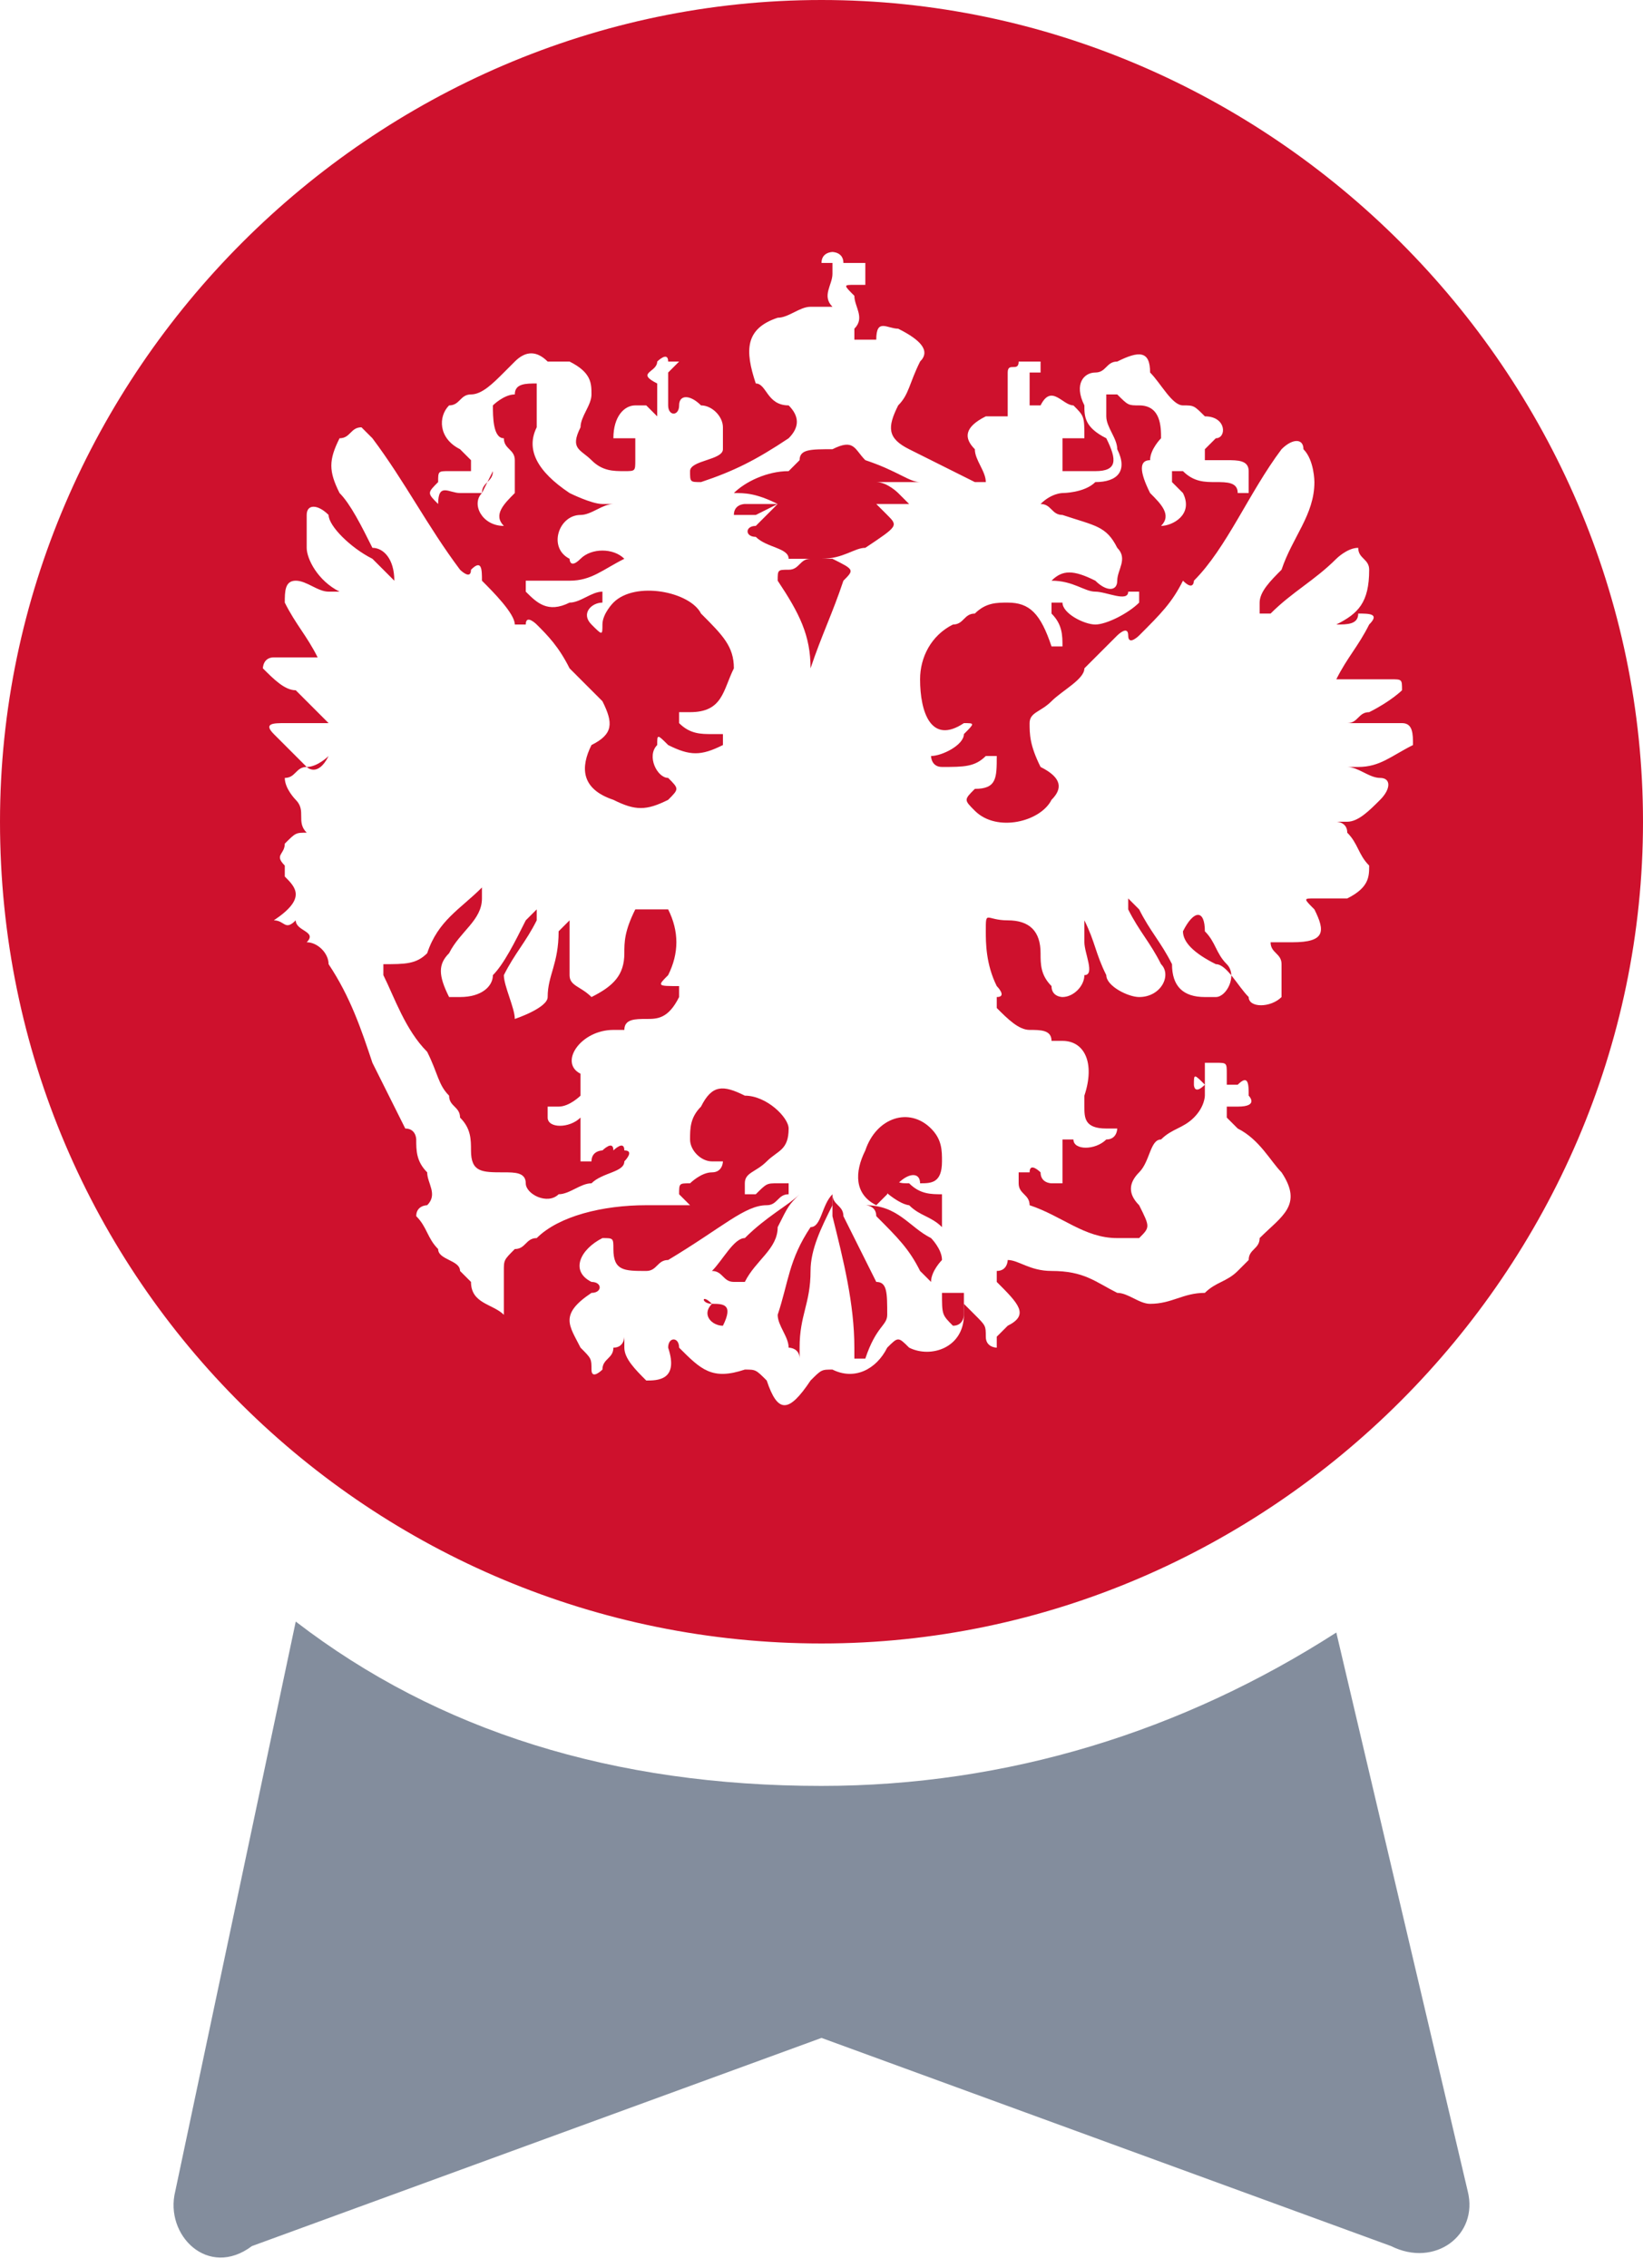 <?xml version="1.0" encoding="utf-8"?>
<!-- Generator: Adobe Illustrator 21.0.0, SVG Export Plug-In . SVG Version: 6.00 Build 0)  -->
<svg version="1.1" id="Слой_1" xmlns="http://www.w3.org/2000/svg" xmlns:xlink="http://www.w3.org/1999/xlink" x="0px" y="0px"
	 viewBox="0 0 15 20.7" style="enable-background:new 0 0 15 20.7;" xml:space="preserve">
<style type="text/css">
	.st0{fill:#838D9D;}
	.st1{fill:none;}
	.st2{fill:#FFFFFF;}
	.st3{fill:#CE112D;}
</style>
<g>
	<path class="st3" d="M7.1,4.6c-0.1,0-0.2,0-0.3,0c0,0-0.1,0-0.1,0.1c0.1,0,0.1,0,0.2,0L7.1,4.6L6.9,4.8c-0.1,0-0.1,0.1,0,0.1
		C7,5,7.2,5,7.2,5.1c0,0,0.1,0,0.2,0c-0.1,0-0.1,0.1-0.2,0.1s-0.1,0-0.1,0.1c0.2,0.3,0.3,0.5,0.3,0.8c0.1-0.3,0.2-0.5,0.3-0.8
		c0.1-0.1,0.1-0.1-0.1-0.2c0,0,0,0-0.1,0c0,0,0,0-0.1,0c0.1,0,0.1,0,0.1,0C7.7,5.1,7.8,5,7.9,5c0.3-0.2,0.3-0.2,0.2-0.3
		c0,0,0,0-0.1-0.1h0.1h0.1c0,0,0,0,0.1,0c0,0,0,0-0.1-0.1c0,0-0.1-0.1-0.2-0.1c0.2,0,0.3,0,0.4,0c-0.1,0-0.2-0.1-0.5-0.2
		C7.8,4.1,7.8,4,7.6,4.1c-0.2,0-0.3,0-0.3,0.1L7.2,4.3C7,4.3,6.8,4.4,6.7,4.5C6.8,4.5,6.9,4.5,7.1,4.6C7.1,4.5,7.1,4.5,7.1,4.6z"/>
	<path class="st3" d="M7.5,15c4.1,0,7.5-3.4,7.5-7.5S11.6,0,7.5,0S0,3.4,0,7.5C0,11.7,3.4,15,7.5,15z M2.5,6c0.1,0,0.3,0,0.3,0
		s0,0,0.1,0C2.8,5.8,2.7,5.7,2.6,5.5c0-0.1,0-0.2,0.1-0.2S2.9,5.4,3,5.4c0,0,0,0,0.1,0C2.9,5.3,2.8,5.1,2.8,5s0-0.2,0-0.3
		s0.1-0.1,0.2,0C3,4.8,3.2,5,3.4,5.1c0.1,0.1,0.1,0.1,0.2,0.2C3.6,5.1,3.5,5,3.4,5C3.3,4.8,3.2,4.6,3.1,4.5C3,4.3,3,4.2,3.1,4l0,0
		c0.1,0,0.1-0.1,0.2-0.1L3.4,4c0.3,0.4,0.5,0.8,0.8,1.2c0,0,0.1,0.1,0.1,0c0.1-0.1,0.1,0,0.1,0.1c0.1,0.1,0.3,0.3,0.3,0.4h0.1
		c0-0.1,0.1,0,0.1,0C5,5.8,5.1,5.9,5.2,6.1c0.1,0.1,0.3,0.3,0.3,0.3c0.1,0.2,0.1,0.3-0.1,0.4C5.3,7,5.3,7.2,5.6,7.3
		c0.2,0.1,0.3,0.1,0.5,0c0.1-0.1,0.1-0.1,0-0.2C6,7.1,5.9,6.9,6,6.8c0-0.1,0-0.1,0.1,0c0.2,0.1,0.3,0.1,0.5,0c0,0,0,0,0-0.1
		c0,0,0,0-0.1,0s-0.2,0-0.3-0.1c0,0,0,0,0-0.1c0,0,0,0,0.1,0c0.3,0,0.3-0.2,0.4-0.4c0-0.2-0.1-0.3-0.3-0.5l0,0
		C6.3,5.4,5.8,5.3,5.6,5.5c0,0-0.1,0.1-0.1,0.2s0,0.1-0.1,0s0-0.2,0.1-0.2c0,0,0,0,0-0.1l0,0c-0.1,0-0.2,0.1-0.3,0.1
		C5,5.6,4.9,5.5,4.8,5.4c0,0,0,0,0-0.1c0,0,0,0,0.1,0s0.3,0,0.3,0c0.2,0,0.3-0.1,0.5-0.2C5.6,5,5.4,5,5.3,5.1s-0.1,0-0.1,0
		C5,5,5.1,4.7,5.3,4.7c0.1,0,0.2-0.1,0.3-0.1c0,0,0,0-0.1,0S5.2,4.5,5.2,4.5C4.9,4.3,4.8,4.1,4.9,3.9c0,0,0,0,0-0.1s0-0.2,0-0.3
		c-0.1,0-0.2,0-0.2,0.1c-0.1,0-0.2,0.1-0.2,0.1c0,0.1,0,0.3,0.1,0.3c0,0.1,0.1,0.1,0.1,0.2s0,0.2,0,0.3C4.6,4.6,4.5,4.7,4.6,4.8
		c-0.2,0-0.3-0.2-0.2-0.3c0-0.1,0.1-0.1,0.1-0.2L4.4,4.5c-0.1,0-0.1,0-0.2,0C4.1,4.5,4,4.4,4,4.6l0,0C3.9,4.5,3.9,4.5,4,4.4
		c0-0.1,0-0.1,0.1-0.1c0,0,0,0,0.1,0h0.1V4.2L4.2,4.1C4,4,4,3.8,4.1,3.7c0.1,0,0.1-0.1,0.2-0.1s0.2-0.1,0.3-0.2l0.1-0.1
		c0.1-0.1,0.2-0.1,0.3,0c0.1,0,0.1,0,0.2,0c0.2,0.1,0.2,0.2,0.2,0.3S5.3,3.8,5.3,3.9c-0.1,0.2,0,0.2,0.1,0.3
		c0.1,0.1,0.2,0.1,0.3,0.1s0.1,0,0.1-0.1s0-0.2,0-0.2C5.6,4,5.6,4,5.6,4c0-0.2,0.1-0.3,0.2-0.3c0,0,0,0,0.1,0c0,0,0,0,0.1,0.1V3.7
		c0-0.1,0-0.2,0-0.2C5.8,3.4,6,3.4,6,3.3c0,0,0.1-0.1,0.1,0c0,0,0,0,0.1,0c0,0,0,0-0.1,0.1c0,0.1,0,0.2,0,0.3s0.1,0.1,0.1,0
		s0.1-0.1,0.2,0c0.1,0,0.2,0.1,0.2,0.2c0,0.1,0,0.1,0,0.2S6.3,4.2,6.3,4.3c0,0.1,0,0.1,0.1,0.1C6.7,4.3,6.9,4.2,7.2,4
		c0.1-0.1,0.1-0.2,0-0.3C7,3.7,7,3.5,6.9,3.5C6.8,3.2,6.8,3,7.1,2.9c0.1,0,0.2-0.1,0.3-0.1h0.1h0.1v0c-0.1-0.1,0-0.2,0-0.3
		c0,0,0,0,0-0.1c0,0,0,0-0.1,0H7.3l0,0c0,0,0,0,0.1,0h0.1c0-0.1,0.1-0.1,0.1-0.1s0.1,0,0.1,0.1c0,0,0,0,0.1,0c0,0,0,0,0.1,0
		c0,0.1,0,0.1,0,0.2c0,0,0,0-0.1,0s-0.1,0,0,0.1c0,0.1,0.1,0.2,0,0.3v0.1h0.1H8C8,2.9,8.1,3,8.2,3c0.2,0.1,0.3,0.2,0.2,0.3
		C8.3,3.5,8.3,3.6,8.2,3.7C8.1,3.9,8.1,4,8.3,4.1c0.2,0.1,0.4,0.2,0.6,0.3H9l0,0c0-0.1-0.1-0.2-0.1-0.3C8.8,4,8.8,3.9,9,3.8h0.1
		c0,0,0,0,0.1,0c0,0,0,0,0-0.1s0-0.2,0-0.3l0,0c0-0.1,0.1,0,0.1-0.1c0.1,0,0.1,0,0.1,0s0,0,0.1,0v0.1H9.4c0,0.1,0,0.2,0,0.3h0.1
		c0.1-0.2,0.2,0,0.3,0C9.9,3.8,9.9,3.8,9.9,4C9.8,4,9.8,4,9.7,4v0.1c0,0.1,0,0.1,0,0.2c0.1,0,0.1,0,0.2,0H10c0.2,0,0.2-0.1,0.1-0.3
		C9.9,3.9,9.9,3.8,9.9,3.7c-0.1-0.2,0-0.3,0.1-0.3s0.1-0.1,0.2-0.1c0.2-0.1,0.3-0.1,0.3,0.1c0.1,0.1,0.2,0.3,0.3,0.3s0.1,0,0.2,0.1
		c0.2,0,0.2,0.2,0.1,0.2L11,4.1v0.1h0.1h0.1c0.1,0,0.2,0,0.2,0.1s0,0.1,0,0.2h-0.1c0-0.1-0.1-0.1-0.2-0.1c-0.1,0-0.2,0-0.3-0.1
		c0,0,0,0-0.1,0v0.1l0.1,0.1c0.1,0.2-0.1,0.3-0.2,0.3c0.1-0.1,0-0.2-0.1-0.3c-0.1-0.2-0.1-0.3,0-0.3c0-0.1,0.1-0.2,0.1-0.2
		c0-0.1,0-0.3-0.2-0.3c-0.1,0-0.1,0-0.2-0.1h-0.1c0,0.1,0,0.1,0,0.2c0,0.1,0.1,0.2,0.1,0.3c0.1,0.2,0,0.3-0.2,0.3
		C9.9,4.5,9.7,4.5,9.7,4.5s-0.1,0-0.2,0.1c0.1,0,0.1,0.1,0.2,0.1C10,4.8,10.1,4.8,10.2,5c0.1,0.1,0,0.2,0,0.3s-0.1,0.1-0.2,0
		c-0.2-0.1-0.3-0.1-0.4,0c0.2,0,0.3,0.1,0.4,0.1c0.1,0,0.3,0.1,0.3,0c0,0,0,0,0.1,0c0,0,0,0,0,0.1c-0.1,0.1-0.3,0.2-0.4,0.2
		c-0.1,0-0.3-0.1-0.3-0.2c0,0,0,0-0.1,0c0,0,0,0,0,0.1c0.1,0.1,0.1,0.2,0.1,0.3H9.6C9.5,5.6,9.4,5.5,9.2,5.5c-0.1,0-0.2,0-0.3,0.1
		c-0.1,0-0.1,0.1-0.2,0.1C8.5,5.8,8.4,6,8.4,6.2c0,0.3,0.1,0.6,0.4,0.4c0.1,0,0.1,0,0,0.1c0,0.1-0.2,0.2-0.3,0.2h0
		c0,0,0,0.1,0.1,0.1C8.8,7,8.9,7,9,6.9c0.1,0,0.1,0,0.1,0c0,0.2,0,0.3-0.2,0.3c-0.1,0.1-0.1,0.1,0,0.2c0.2,0.2,0.6,0.1,0.7-0.1
		C9.7,7.2,9.7,7.1,9.5,7C9.4,6.8,9.4,6.7,9.4,6.6s0.1-0.1,0.2-0.2c0.1-0.1,0.3-0.2,0.3-0.3C10,6,10.1,5.9,10.2,5.8
		c0,0,0.1-0.1,0.1,0s0.1,0,0.1,0c0.2-0.2,0.3-0.3,0.4-0.5c0.1,0.1,0.1,0,0.1,0c0.3-0.3,0.5-0.8,0.8-1.2c0.1-0.1,0.2-0.1,0.2,0
		C12,4.2,12,4.4,12,4.4c0,0.3-0.2,0.5-0.3,0.8c-0.1,0.1-0.2,0.2-0.2,0.3c0,0,0,0,0,0.1c0,0,0,0,0.1,0c0.2-0.2,0.4-0.3,0.6-0.5
		c0,0,0.1-0.1,0.2-0.1c0,0.1,0.1,0.1,0.1,0.2c0,0.3-0.1,0.4-0.3,0.5l-0.2,0c0.1,0,0.1,0,0.2,0c0.1,0,0.2,0,0.2-0.1
		c0.1,0,0.2,0,0.1,0.1c-0.1,0.2-0.2,0.3-0.3,0.5c0,0,0,0,0.1,0c0.2,0,0.3,0,0.4,0c0.1,0,0.1,0,0.1,0.1c0,0-0.1,0.1-0.3,0.2
		c-0.1,0-0.1,0.1-0.2,0.1c0,0,0,0,0.1,0c0.2,0,0.3,0,0.4,0c0.1,0,0.1,0.1,0.1,0.2C12.7,6.9,12.6,7,12.4,7c0,0,0,0-0.1,0
		c0.1,0,0.2,0.1,0.3,0.1s0.1,0.1,0,0.2s-0.2,0.2-0.3,0.2h-0.1c0,0,0.1,0,0.1,0.1c0.1,0.1,0.1,0.2,0.2,0.3c0,0.1,0,0.2-0.2,0.3
		c-0.1,0-0.2,0-0.3,0s-0.1,0,0,0.1c0.1,0.2,0.1,0.3-0.2,0.3c-0.1,0-0.1,0-0.2,0c0,0.1,0.1,0.1,0.1,0.2s0,0.2,0,0.3
		c-0.1,0.1-0.3,0.1-0.3,0c-0.1-0.1-0.2-0.3-0.3-0.3c-0.2-0.1-0.3-0.2-0.3-0.3c0.1-0.2,0.2-0.2,0.2,0c0.1,0.1,0.1,0.2,0.2,0.3
		c0.1,0.1,0,0.3-0.1,0.3c0,0,0,0-0.1,0c-0.2,0-0.3-0.1-0.3-0.3c-0.1-0.2-0.2-0.3-0.3-0.5c0,0,0,0-0.1-0.1v0.1
		c0.1,0.2,0.2,0.3,0.3,0.5c0.1,0.1,0,0.3-0.2,0.3c-0.1,0-0.3-0.1-0.3-0.2C10,8.7,10,8.6,9.9,8.4l0,0c0,0.1,0,0.1,0,0.2
		c0,0.1,0.1,0.3,0,0.3c0,0.1-0.1,0.2-0.2,0.2c0,0-0.1,0-0.1-0.1C9.5,8.9,9.5,8.8,9.5,8.7c0-0.2-0.1-0.3-0.3-0.3S9,8.3,9,8.5
		C9,8.6,9,8.8,9.1,9c0,0,0.1,0.1,0,0.1v0.1c0.1,0.1,0.2,0.2,0.3,0.2s0.2,0,0.2,0.1h0.1c0.2,0,0.3,0.2,0.2,0.5v0.1
		c0,0.1,0,0.2,0.2,0.2h0.1c0,0,0,0.1-0.1,0.1c-0.1,0.1-0.3,0.1-0.3,0c0,0,0,0-0.1,0v0.1c0,0.1,0,0.1,0,0.2c0,0,0,0,0,0.1
		c0,0,0,0-0.1,0c0,0-0.1,0-0.1-0.1c0,0-0.1-0.1-0.1,0c0,0,0,0-0.1,0v0.1c0,0.1,0.1,0.1,0.1,0.2c0.3,0.1,0.5,0.3,0.8,0.3
		c0.1,0,0.1,0,0.2,0c0.1-0.1,0.1-0.1,0-0.3c-0.1-0.1-0.1-0.2,0-0.3s0.1-0.3,0.2-0.3c0.1-0.1,0.2-0.1,0.3-0.2C11,10.1,11,10,11,10
		s0,0,0-0.1l0,0c-0.1,0.1-0.1,0-0.1,0l0,0c0-0.1,0-0.1,0.1,0l0,0c0,0,0,0,0-0.1s0-0.1,0-0.1h0.1c0.1,0,0.1,0,0.1,0.1c0,0,0,0,0,0.1
		h0.1c0.1-0.1,0.1,0,0.1,0.1c0,0,0.1,0.1-0.1,0.1h-0.1v0.1l0.1,0.1c0.2,0.1,0.3,0.3,0.4,0.4c0.2,0.3,0,0.4-0.2,0.6
		c0,0.1-0.1,0.1-0.1,0.2c0,0,0,0-0.1,0.1s-0.2,0.1-0.3,0.2c-0.2,0-0.3,0.1-0.5,0.1c-0.1,0-0.2-0.1-0.3-0.1c-0.2-0.1-0.3-0.2-0.6-0.2
		c-0.2,0-0.3-0.1-0.4-0.1l0,0c0,0,0,0.1-0.1,0.1v0.1c0.2,0.2,0.3,0.3,0.1,0.4l-0.1,0.1c0,0,0,0,0,0.1c0,0-0.1,0-0.1-0.1
		s0-0.1-0.1-0.2c0,0,0,0-0.1-0.1c0,0,0,0,0,0.1c0,0.3-0.3,0.4-0.5,0.3c-0.1-0.1-0.1-0.1-0.2,0c-0.1,0.2-0.3,0.3-0.5,0.2
		c-0.1,0-0.1,0-0.2,0.1c-0.2,0.3-0.3,0.3-0.4,0c-0.1-0.1-0.1-0.1-0.2-0.1c-0.3,0.1-0.4,0-0.6-0.2c0-0.1-0.1-0.1-0.1,0
		c0.1,0.3-0.1,0.3-0.2,0.3c-0.1-0.1-0.2-0.2-0.2-0.3v-0.1c0,0,0,0.1-0.1,0.1c0,0.1-0.1,0.1-0.1,0.2c0,0-0.1,0.1-0.1,0s0-0.1-0.1-0.2
		c-0.1-0.2-0.2-0.3,0.1-0.5c0.1,0,0.1-0.1,0-0.1c-0.2-0.1-0.1-0.3,0.1-0.4c0.1,0,0.1,0,0.1,0.1c0,0.2,0.1,0.2,0.3,0.2
		c0.1,0,0.1-0.1,0.2-0.1C6.6,11.2,6.8,11,7,11c0.1,0,0.1-0.1,0.2-0.1c0,0,0,0,0-0.1c0,0,0,0-0.1,0s-0.1,0-0.2,0.1c0,0,0,0-0.1,0
		v-0.1c0-0.1,0.1-0.1,0.2-0.2c0.1-0.1,0.2-0.1,0.2-0.3C7.2,10.2,7,10,6.8,10c-0.2-0.1-0.3-0.1-0.4,0.1c-0.1,0.1-0.1,0.2-0.1,0.3
		s0.1,0.2,0.2,0.2h0.1c0,0,0,0.1-0.1,0.1s-0.2,0.1-0.2,0.1c-0.1,0-0.1,0-0.1,0.1L6.3,11c0.1,0,0,0-0.1,0c-0.1,0-0.2,0-0.3,0
		c-0.4,0-0.8,0.1-1,0.3c-0.1,0-0.1,0.1-0.2,0.1c-0.1,0.1-0.1,0.1-0.1,0.2c0,0.1,0,0.3,0,0.3V12c-0.1-0.1-0.3-0.1-0.3-0.3
		c0,0,0,0-0.1-0.1c0-0.1-0.2-0.1-0.2-0.2c-0.1-0.1-0.1-0.2-0.2-0.3C3.8,11,3.9,11,3.9,11c0.1-0.1,0-0.2,0-0.3
		c-0.1-0.1-0.1-0.2-0.1-0.3c0,0,0-0.1-0.1-0.1c-0.1-0.2-0.2-0.4-0.3-0.6C3.3,9.4,3.2,9.1,3,8.8c0-0.1-0.1-0.2-0.2-0.2l0,0
		c0.1-0.1-0.1-0.1-0.1-0.2c-0.1,0.1-0.1,0-0.2,0C2.8,8.2,2.7,8.1,2.6,8V7.9c-0.1-0.1,0-0.1,0-0.2c0.1-0.1,0.1-0.1,0.2-0.1
		c-0.1-0.1,0-0.2-0.1-0.3c0,0-0.1-0.1-0.1-0.2C2.7,7.1,2.7,7,2.8,7C2.9,7,3,6.9,3,6.9C2.9,7.1,2.8,7,2.8,7C2.7,6.9,2.6,6.8,2.5,6.7
		s0-0.1,0.1-0.1c0.2,0,0.3,0,0.4,0C2.9,6.5,2.8,6.4,2.7,6.3c-0.1,0-0.2-0.1-0.3-0.2C2.4,6.1,2.4,6,2.5,6z"/>
	<path class="st3" d="M8.3,11c0.1,0.1,0.2,0.1,0.3,0.2c0,0,0,0,0-0.1s0-0.1,0-0.2l0,0c-0.1,0-0.2,0-0.3-0.1c-0.1,0-0.1,0-0.2-0.1
		c0,0-0.1,0-0.1,0.1C8.2,11,8.3,11,8.3,11z"/>
	<path class="st3" d="M7.1,12c0,0.1,0.1,0.2,0.1,0.3c0,0,0.1,0,0.1,0.1v-0.1c0-0.3,0.1-0.4,0.1-0.7c0-0.2,0.1-0.4,0.2-0.6
		c0,0,0,0,0-0.1c-0.1,0.1-0.1,0.3-0.2,0.3C7.2,11.5,7.2,11.7,7.1,12z"/>
	<path class="st3" d="M8.1,12c0-0.2,0-0.3-0.1-0.3c-0.1-0.2-0.2-0.4-0.3-0.6c0-0.1-0.1-0.1-0.1-0.2c0,0.1,0,0.1,0,0.2
		c0.1,0.4,0.2,0.8,0.2,1.2c0,0,0,0,0,0.1h0.1C8,12.1,8.1,12.1,8.1,12z"/>
	<path class="st3" d="M6.5,11.9C6.4,11.8,6.4,11.9,6.5,11.9c-0.1,0.1,0,0.2,0.1,0.2C6.7,11.9,6.6,11.9,6.5,11.9L6.5,11.9z"/>
	<path class="st3" d="M7.3,10.9C7.2,11,7,11.1,6.8,11.3c-0.1,0-0.2,0.2-0.3,0.3c0.1,0,0.1,0.1,0.2,0.1h0.1c0.1-0.2,0.3-0.3,0.3-0.5
		C7.2,11,7.2,11,7.3,10.9z"/>
	<path class="st3" d="M9,11.4h0.1C9,11.4,8.9,11.4,9,11.4C9,11.3,9,11.4,9,11.4z"/>
	<path class="st3" d="M3.9,9.6C4,9.8,4,9.9,4.1,10c0,0.1,0.1,0.1,0.1,0.2c0.1,0.1,0.1,0.2,0.1,0.3c0,0.2,0.1,0.2,0.3,0.2
		c0.1,0,0.2,0,0.2,0.1c0,0.1,0.2,0.2,0.3,0.1c0.1,0,0.2-0.1,0.3-0.1c0.1-0.1,0.3-0.1,0.3-0.2c0,0,0.1-0.1,0-0.1c0-0.1-0.1,0-0.1,0
		c0-0.1-0.1,0-0.1,0s-0.1,0-0.1,0.1c0,0,0,0-0.1,0c0,0,0,0,0-0.1s0-0.1,0-0.2v-0.1h0c-0.1,0.1-0.3,0.1-0.3,0c0,0,0,0,0-0.1
		c0,0,0,0,0.1,0S5.3,10,5.3,10c0-0.1,0-0.1,0-0.2c-0.2-0.1,0-0.4,0.3-0.4h0.1c0-0.1,0.1-0.1,0.2-0.1s0.2,0,0.3-0.2V9
		C6,9,6,9,6.1,8.9c0.1-0.2,0.1-0.4,0-0.6c-0.1,0-0.1,0-0.2,0H5.8C5.7,8.5,5.7,8.6,5.7,8.7c0,0.2-0.1,0.3-0.3,0.4h0
		C5.3,9,5.2,9,5.2,8.9s0-0.3,0-0.3c0-0.1,0-0.1,0-0.2L5.1,8.5C5.1,8.8,5,8.9,5,9.1c0,0.1-0.3,0.2-0.3,0.2c0-0.1-0.1-0.3-0.1-0.4
		c0.1-0.2,0.2-0.3,0.3-0.5V8.3c0,0,0,0-0.1,0.1C4.7,8.6,4.6,8.8,4.5,8.9c0,0.1-0.1,0.2-0.3,0.2H4.1C4,8.9,4,8.8,4.1,8.7
		c0.1-0.2,0.3-0.3,0.3-0.5c0,0,0,0,0-0.1l0,0C4.2,8.3,4,8.4,3.9,8.7C3.8,8.8,3.7,8.8,3.5,8.8l0,0v0.1C3.6,9.1,3.7,9.4,3.9,9.6z"/>
	<path class="st3" d="M8.6,10.6c0-0.1,0-0.2-0.1-0.3c-0.2-0.2-0.5-0.1-0.6,0.2C7.8,10.7,7.8,10.9,8,11l0.1-0.1l0,0
		c0-0.1,0-0.1,0-0.1c0.1,0,0.1,0,0.1,0l0,0c0.1-0.1,0.2-0.1,0.2,0C8.5,10.8,8.6,10.8,8.6,10.6z"/>
	<path class="st3" d="M8.6,11.8C8.5,11.8,8.5,11.8,8.6,11.8c0,0.2,0,0.2,0.1,0.3c0.1,0,0.1-0.1,0.1-0.1s0-0.1,0-0.2H8.6
		C8.7,11.8,8.7,11.8,8.6,11.8z"/>
	<path class="st3" d="M8.6,11.5c0-0.1-0.1-0.2-0.1-0.2C8.3,11.2,8.2,11,7.9,11c0,0,0.1,0,0.1,0.1c0.2,0.2,0.3,0.3,0.4,0.5l0.1,0.1
		C8.5,11.6,8.6,11.5,8.6,11.5z"/>
	<path class="st3" d="M8.1,10.8L8.1,10.8C8.1,10.9,8.1,10.9,8.1,10.8C8.1,10.8,8.2,10.8,8.1,10.8C8.2,10.8,8.2,10.8,8.1,10.8
		C8.2,10.8,8.2,10.8,8.1,10.8z"/>
</g>
<g>
	<path class="st0" d="M2.3,20.5l5.2-1.9l5.2,1.9c0.4,0.2,0.8-0.1,0.7-0.5l-1.2-5.1c-1.4,0.9-3,1.4-4.7,1.4c-1.9,0-3.5-0.5-4.8-1.5
		L1.6,20C1.5,20.4,1.9,20.8,2.3,20.5z"/>
</g>
</svg>
